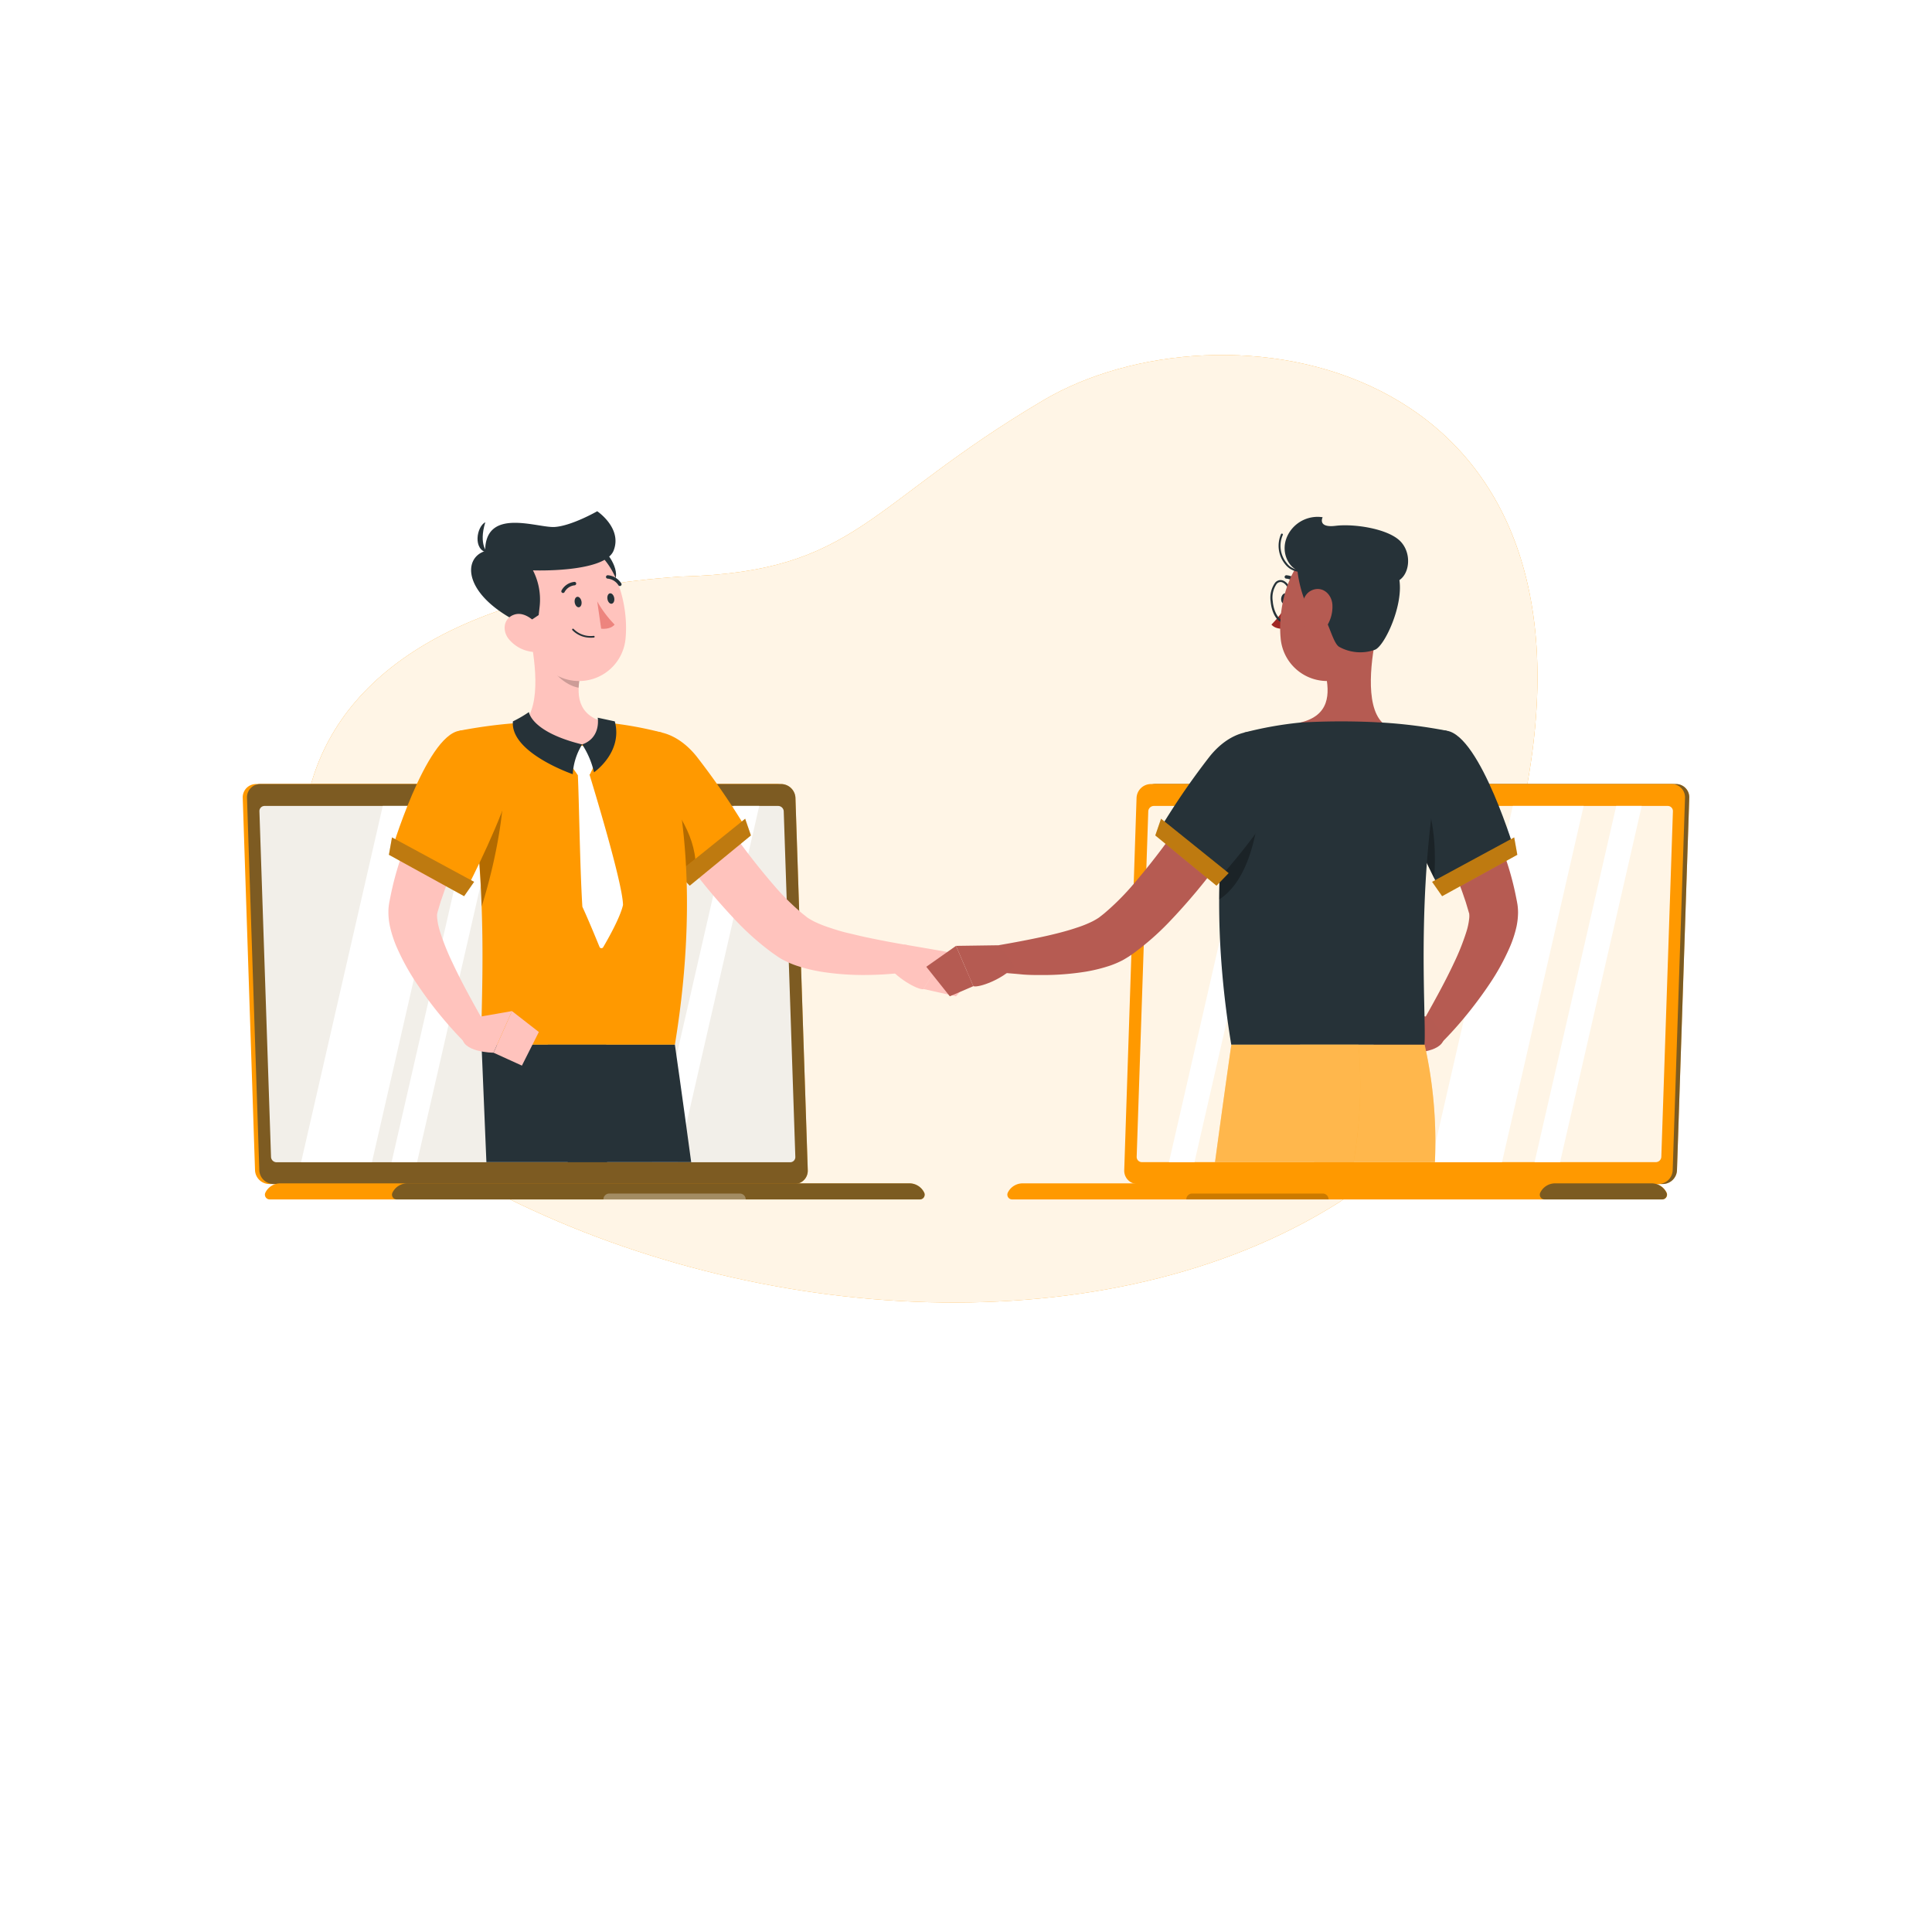<svg class="animated" id="freepik_stories-live-collaboration" xmlns="http://www.w3.org/2000/svg" viewBox="0 0 500 500" version="1.1" xmlns:xlink="http://www.w3.org/1999/xlink" xmlns:svgjs="http://svgjs.com/svgjs"><style>svg#freepik_stories-live-collaboration:not(.animated) .animable {opacity: 0;}svg#freepik_stories-live-collaboration.animated #freepik--character-1--inject-143 {animation: 1.5s Infinite  linear floating;animation-delay: 1.5s;}svg#freepik_stories-live-collaboration.animated #freepik--character-2--inject-143 {animation: 1.5s Infinite  linear floating;animation-delay: 1.5s;}            @keyframes floating {                0% {                    opacity: 1;                    transform: translateY(0px);                }                50% {                    transform: translateY(-10px);                }                100% {                    opacity: 1;                    transform: translateY(0px);                }            }        .animator-hidden { display: none; }</style><g id="freepik--background-simple--inject-143" class="animable" style="transform-origin: 238.112px 214.482px;"><path d="M176,149.23c-121.85,8.5-120,94.86-47.65,159.35,67.21,34.58,158.28,40.32,218,2.71,36.32-23.63,38.13-68.63,49-108.79C415,91.39,316,76.43,270,103.6S221.9,148.06,176,149.23Z" style="fill: rgb(255, 153, 0); transform-origin: 238.112px 214.482px;" id="elvn34tfhhcqc" class="animable"></path><g id="el8mtj0b64lz6"><path d="M176,149.23c-121.85,8.5-120,94.86-47.65,159.35,67.21,34.58,158.28,40.32,218,2.71,36.32-23.63,38.13-68.63,49-108.79C415,91.39,316,76.43,270,103.6S221.9,148.06,176,149.23Z" style="fill: rgb(255, 255, 255); opacity: 0.9; transform-origin: 238.112px 214.482px;" class="animable"></path></g></g><g id="freepik--Shadow--inject-143" class="animable animator-hidden" style="transform-origin: 250px 416.24px;"><ellipse id="freepik--path--inject-143" cx="250" cy="416.24" rx="193.89" ry="11.32" style="fill: rgb(245, 245, 245); transform-origin: 250px 416.24px;" class="animable"></ellipse></g><g id="freepik--Table--inject-143" class="animable animator-hidden" style="transform-origin: 250px 363.325px;"><polygon points="442.06 317.11 57.94 317.11 50.86 310.41 449.14 310.41 442.06 317.11" style="fill: rgb(255, 153, 0); transform-origin: 250px 313.76px;" id="el0nd7q4o1mb6" class="animable"></polygon><g id="el3v55tek7t2o"><polygon points="442.06 317.11 57.94 317.11 50.86 310.41 449.14 310.41 442.06 317.11" style="fill: rgb(255, 255, 255); opacity: 0.5; transform-origin: 250px 313.76px;" class="animable"></polygon></g><polygon points="409.12 320.72 90.88 320.72 85.01 317.11 414.99 317.11 409.12 320.72" style="fill: rgb(255, 153, 0); transform-origin: 250px 318.915px;" id="elxjg4ckpx4m" class="animable"></polygon><g id="ellhjs05pwor"><polygon points="409.12 320.72 90.88 320.72 85.01 317.11 414.99 317.11 409.12 320.72" style="opacity: 0.5; transform-origin: 250px 318.915px;" class="animable"></polygon></g><polygon points="88.36 416.24 83.79 416.24 97.96 320.72 108.15 320.72 88.36 416.24" style="fill: rgb(255, 153, 0); transform-origin: 95.97px 368.48px;" id="el7uurphk1yf" class="animable"></polygon><g id="elid4j0sdoll9"><polygon points="88.36 416.24 83.79 416.24 97.96 320.72 108.15 320.72 88.36 416.24" style="opacity: 0.5; transform-origin: 95.97px 368.48px;" class="animable"></polygon></g><polygon points="113.1 416.24 108.54 416.24 122.71 320.72 132.9 320.72 113.1 416.24" style="fill: rgb(255, 153, 0); transform-origin: 120.72px 368.48px;" id="elh96oyu0krli" class="animable"></polygon><g id="elb9ftrv61vsa"><polygon points="113.1 416.24 108.54 416.24 122.71 320.72 132.9 320.72 113.1 416.24" style="opacity: 0.5; transform-origin: 120.72px 368.48px;" class="animable"></polygon></g><polygon points="411.64 416.24 416.21 416.24 402.04 320.72 391.85 320.72 411.64 416.24" style="fill: rgb(255, 153, 0); transform-origin: 404.03px 368.48px;" id="elnk12we5kbo" class="animable"></polygon><g id="ellwc07pb2k2j"><polygon points="411.64 416.24 416.21 416.24 402.04 320.72 391.85 320.72 411.64 416.24" style="opacity: 0.5; transform-origin: 404.03px 368.48px;" class="animable"></polygon></g><polygon points="386.9 416.24 391.46 416.24 377.29 320.72 367.1 320.72 386.9 416.24" style="fill: rgb(255, 153, 0); transform-origin: 379.28px 368.48px;" id="elyp3dldzx75" class="animable"></polygon><g id="ellr2l155bgak"><polygon points="386.9 416.24 391.46 416.24 377.29 320.72 367.1 320.72 386.9 416.24" style="opacity: 0.5; transform-origin: 379.28px 368.48px;" class="animable"></polygon></g></g><g id="freepik--Gear--inject-143" class="animable animator-hidden" style="transform-origin: 242.47px 146.996px;"><path d="M224.28,95.14l12.91.87a2.75,2.75,0,0,1,2.34,1.62l1.36,3a2.76,2.76,0,0,0,1.49,1.42,37.35,37.35,0,0,1,4.7,2.33,2.78,2.78,0,0,0,2,.32l3.24-.76a2.78,2.78,0,0,1,2.71.87l8.52,9.74a2.77,2.77,0,0,1,.5,2.81l-1.18,3.1a2.77,2.77,0,0,0,.05,2.06,37.7,37.7,0,0,1,1.68,5,2.72,2.72,0,0,0,1.21,1.66l2.82,1.75a2.75,2.75,0,0,1,1.3,2.53l-.86,12.92a2.74,2.74,0,0,1-1.63,2.33l-3,1.36a2.83,2.83,0,0,0-1.42,1.49,36,36,0,0,1-2.32,4.7,2.75,2.75,0,0,0-.32,2l.75,3.23a2.75,2.75,0,0,1-.87,2.71l-9.74,8.52a2.75,2.75,0,0,1-2.8.5l-3.11-1.18a2.79,2.79,0,0,0-2.05,0,38.72,38.72,0,0,1-5,1.68,2.76,2.76,0,0,0-1.66,1.21l-1.75,2.82a2.77,2.77,0,0,1-2.54,1.3l-12.91-.86a2.77,2.77,0,0,1-2.34-1.62l-1.36-3a2.76,2.76,0,0,0-1.49-1.42,37.35,37.35,0,0,1-4.7-2.33,2.77,2.77,0,0,0-2-.32l-3.23.76a2.76,2.76,0,0,1-2.71-.87l-8.53-9.74a2.79,2.79,0,0,1-.5-2.81l1.18-3.1a2.74,2.74,0,0,0-.05-2.05,38.34,38.34,0,0,1-1.68-5,2.72,2.72,0,0,0-1.21-1.66l-2.82-1.75a2.75,2.75,0,0,1-1.3-2.53l.86-12.92a2.78,2.78,0,0,1,1.63-2.34l3-1.35a2.76,2.76,0,0,0,1.42-1.49,37.48,37.48,0,0,1,2.33-4.71,2.79,2.79,0,0,0,.33-2l-.76-3.23a2.76,2.76,0,0,1,.87-2.71l9.74-8.52a2.76,2.76,0,0,1,2.8-.51l3.11,1.18a2.74,2.74,0,0,0,2.05,0,37.23,37.23,0,0,1,5-1.68A2.81,2.81,0,0,0,220,99.27l1.75-2.82A2.78,2.78,0,0,1,224.28,95.14Zm-20.75,40.37a24.49,24.49,0,1,0,26.06-22.8A24.5,24.5,0,0,0,203.53,135.51Z" style="fill: rgb(255, 153, 0); transform-origin: 227.945px 137.096px;" id="elh4nbl6ziys" class="animable"></path><path d="M275.45,149.72l4.43-1.5a1.38,1.38,0,0,1,1.37.3l.73.7a1.41,1.41,0,0,0,.93.36,13.68,13.68,0,0,1,1.82.12,1.33,1.33,0,0,0,1-.24l.82-.59a1.38,1.38,0,0,1,1.4-.11l4.19,2.08a1.36,1.36,0,0,1,.76,1.17l0,1a1.38,1.38,0,0,0,.4.92,13.07,13.07,0,0,1,1.2,1.37,1.39,1.39,0,0,0,.85.52l1,.16a1.35,1.35,0,0,1,1.06.91l1.5,4.43a1.35,1.35,0,0,1-.29,1.37l-.7.73a1.39,1.39,0,0,0-.36.93,13.79,13.79,0,0,1-.12,1.82,1.34,1.34,0,0,0,.23,1l.59.82a1.34,1.34,0,0,1,.12,1.39l-2.08,4.2a1.36,1.36,0,0,1-1.17.76l-1,0a1.33,1.33,0,0,0-.91.4,17.55,17.55,0,0,1-1.37,1.2,1.39,1.39,0,0,0-.52.85l-.16,1a1.35,1.35,0,0,1-.91,1.06l-4.43,1.5a1.35,1.35,0,0,1-1.37-.3l-.74-.69a1.32,1.32,0,0,0-.93-.36,13.64,13.64,0,0,1-1.81-.12,1.33,1.33,0,0,0-1,.23l-.82.59a1.36,1.36,0,0,1-1.4.12l-4.19-2.08a1.36,1.36,0,0,1-.76-1.18l0-1a1.38,1.38,0,0,0-.4-.91,14.18,14.18,0,0,1-1.2-1.37,1.3,1.3,0,0,0-.85-.52l-1-.16a1.4,1.4,0,0,1-1.07-.91l-1.5-4.44a1.36,1.36,0,0,1,.3-1.36l.7-.73a1.41,1.41,0,0,0,.36-.94,13.79,13.79,0,0,1,.12-1.82,1.35,1.35,0,0,0-.24-1l-.58-.82a1.34,1.34,0,0,1-.12-1.39l2.08-4.2a1.33,1.33,0,0,1,1.17-.75l1,0a1.38,1.38,0,0,0,.92-.4,14.18,14.18,0,0,1,1.37-1.2,1.39,1.39,0,0,0,.52-.85l.16-1A1.35,1.35,0,0,1,275.45,149.72Zm2.65,16.18a5,5,0,1,0,3.14-6.35A5,5,0,0,0,278.1,165.9Z" style="fill: rgb(255, 153, 0); transform-origin: 282.853px 164.287px;" id="eluz7ml3pyjn" class="animable"></path><g id="el5ww0aqhct1g"><path d="M275.45,149.72l4.43-1.5a1.38,1.38,0,0,1,1.37.3l.73.7a1.41,1.41,0,0,0,.93.36,13.68,13.68,0,0,1,1.82.12,1.33,1.33,0,0,0,1-.24l.82-.59a1.38,1.38,0,0,1,1.4-.11l4.19,2.08a1.36,1.36,0,0,1,.76,1.17l0,1a1.38,1.38,0,0,0,.4.92,13.07,13.07,0,0,1,1.2,1.37,1.39,1.39,0,0,0,.85.52l1,.16a1.35,1.35,0,0,1,1.06.91l1.5,4.43a1.35,1.35,0,0,1-.29,1.37l-.7.73a1.39,1.39,0,0,0-.36.93,13.79,13.79,0,0,1-.12,1.82,1.34,1.34,0,0,0,.23,1l.59.82a1.34,1.34,0,0,1,.12,1.39l-2.08,4.2a1.36,1.36,0,0,1-1.17.76l-1,0a1.33,1.33,0,0,0-.91.4,17.55,17.55,0,0,1-1.37,1.2,1.39,1.39,0,0,0-.52.85l-.16,1a1.35,1.35,0,0,1-.91,1.06l-4.43,1.5a1.35,1.35,0,0,1-1.37-.3l-.74-.69a1.32,1.32,0,0,0-.93-.36,13.64,13.64,0,0,1-1.81-.12,1.33,1.33,0,0,0-1,.23l-.82.59a1.36,1.36,0,0,1-1.4.12l-4.19-2.08a1.36,1.36,0,0,1-.76-1.18l0-1a1.38,1.38,0,0,0-.4-.91,14.18,14.18,0,0,1-1.2-1.37,1.3,1.3,0,0,0-.85-.52l-1-.16a1.4,1.4,0,0,1-1.07-.91l-1.5-4.44a1.36,1.36,0,0,1,.3-1.36l.7-.73a1.41,1.41,0,0,0,.36-.94,13.79,13.79,0,0,1,.12-1.82,1.35,1.35,0,0,0-.24-1l-.58-.82a1.34,1.34,0,0,1-.12-1.39l2.08-4.2a1.33,1.33,0,0,1,1.17-.75l1,0a1.38,1.38,0,0,0,.92-.4,14.18,14.18,0,0,1,1.37-1.2,1.39,1.39,0,0,0,.52-.85l.16-1A1.35,1.35,0,0,1,275.45,149.72Zm2.65,16.18a5,5,0,1,0,3.14-6.35A5,5,0,0,0,278.1,165.9Z" style="fill: rgb(255, 255, 255); opacity: 0.5; transform-origin: 282.853px 164.287px;" class="animable"></path></g><path d="M249.9,197.74l5.5-9.53a2.35,2.35,0,0,0-2-3.52h-11a2.34,2.34,0,0,0-2,3.52l5.5,9.53A2.35,2.35,0,0,0,249.9,197.74Z" style="fill: rgb(255, 153, 0); transform-origin: 247.896px 191.773px;" id="elich8j4pbda" class="animable"></path></g><g id="freepik--character-1--inject-143" class="animable" style="transform-origin: 157.309px 221.36px;"><path d="M69.69,306.42H204.5a3.44,3.44,0,0,0,3.45-3.56l-3.19-96.38a3.74,3.74,0,0,0-3.69-3.57H66.27a3.43,3.43,0,0,0-3.45,3.57L66,302.86A3.71,3.71,0,0,0,69.69,306.42Z" style="fill: rgb(255, 153, 0); transform-origin: 135.385px 254.665px;" id="elvnofraohfbk" class="animable"></path><path d="M70.79,306.42H205.6a3.44,3.44,0,0,0,3.45-3.56l-3.19-96.38a3.74,3.74,0,0,0-3.69-3.57H67.37a3.44,3.44,0,0,0-3.45,3.57l3.19,96.38A3.71,3.71,0,0,0,70.79,306.42Z" style="fill: rgb(255, 153, 0); transform-origin: 136.485px 254.665px;" id="el06tk1p5zvisg" class="animable"></path><g id="ell8umhwd9l2o"><g style="opacity: 0.6; transform-origin: 136.485px 254.665px;" class="animable"><path d="M70.79,306.42H205.6a3.44,3.44,0,0,0,3.45-3.56l-3.19-96.38a3.74,3.74,0,0,0-3.69-3.57H67.37a3.44,3.44,0,0,0-3.45,3.57l3.19,96.38A3.71,3.71,0,0,0,70.79,306.42Z" style="fill: rgb(38, 50, 56); transform-origin: 136.485px 254.665px;" id="elqjpj7xwe29n" class="animable"></path></g></g><path d="M72.53,306.25H235.34a4.27,4.27,0,0,1,3.84,2.4,1.23,1.23,0,0,1-1.12,1.76H69.81a1.23,1.23,0,0,1-1.13-1.76A4.28,4.28,0,0,1,72.53,306.25Z" style="fill: rgb(255, 153, 0); transform-origin: 153.93px 308.33px;" id="eldh8xe399z3" class="animable"></path><g id="eldkh0jfhfmjq"><path d="M235.34,306.25H105.42a4.28,4.28,0,0,0-3.85,2.4,1.23,1.23,0,0,0,1.13,1.76H238.06a1.23,1.23,0,0,0,1.12-1.76A4.27,4.27,0,0,0,235.34,306.25Z" style="fill: rgb(38, 50, 56); opacity: 0.6; transform-origin: 170.375px 308.33px;" class="animable"></path></g><g id="elzrbbuayoff"><path d="M157.68,308.89h33.8a1.52,1.52,0,0,1,1.51,1.52H156.16A1.52,1.52,0,0,1,157.68,308.89Z" style="fill: rgb(255, 255, 255); opacity: 0.3; transform-origin: 174.575px 309.65px;" class="animable"></path></g><g id="ell7qosf1abye"><path d="M205.83,299.37l-3-89.4a1.46,1.46,0,0,0-1.44-1.39H68.48A1.33,1.33,0,0,0,67.14,210l3,89.4a1.44,1.44,0,0,0,1.43,1.39h133A1.34,1.34,0,0,0,205.83,299.37Z" style="fill: rgb(255, 255, 255); opacity: 0.9; transform-origin: 136.485px 254.685px;" class="animable"></path></g><polygon points="96.26 300.76 77.93 300.76 99.06 208.58 117.39 208.58 96.26 300.76" style="fill: rgb(255, 255, 255); transform-origin: 97.66px 254.67px;" id="ely9wwd94dnn" class="animable"></polygon><polygon points="107.94 300.76 101.34 300.76 122.47 208.58 129.07 208.58 107.94 300.76" style="fill: rgb(255, 255, 255); transform-origin: 115.205px 254.67px;" id="elq5ldiym8ok" class="animable"></polygon><polygon points="175.37 300.76 168.77 300.76 189.9 208.58 196.49 208.58 175.37 300.76" style="fill: rgb(255, 255, 255); transform-origin: 182.63px 254.67px;" id="el77lryshanam" class="animable"></polygon><g id="elm1m72hza5ls"><path d="M133.82,205.9a1.1,1.1,0,0,0,1.08,1,1,1,0,0,0,1-1,1.08,1.08,0,0,0-1.08-1A1,1,0,0,0,133.82,205.9Z" style="fill: rgb(255, 255, 255); opacity: 0.4; transform-origin: 134.86px 205.9px;" class="animable"></path></g><path d="M176.74,196.06c1.77,2.84,3.68,5.85,5.59,8.75s3.87,5.8,5.87,8.64a181.63,181.63,0,0,0,12.57,16.23,63.62,63.62,0,0,0,6.85,6.73l.86.68a6.44,6.44,0,0,0,.59.45,16.11,16.11,0,0,0,1.61.93,30.08,30.08,0,0,0,4.18,1.66c1.51.51,3.1,1,4.72,1.37s3.29.8,5,1.15c3.35.71,6.85,1.36,10.22,1.94v7c-1.92.28-3.72.42-5.59.55s-3.72.18-5.6.19a69.62,69.62,0,0,1-11.46-.91,42.18,42.18,0,0,1-6.05-1.52,23.62,23.62,0,0,1-3.22-1.38c-.55-.26-1.13-.63-1.69-1l-1.29-.9a69.42,69.42,0,0,1-8.9-7.79,159.27,159.27,0,0,1-14.29-17.18q-3.25-4.45-6.26-9c-2-3.08-4-6.1-5.86-9.38Z" style="fill: rgb(255, 195, 189); transform-origin: 199.695px 224.195px;" id="eljr1fkpembme" class="animable"></path><path d="M159.91,198c-1,8.78,19.93,29.76,19.93,29.76L194,215.94a192.12,192.12,0,0,0-13.75-20.21C172.2,185.76,161,188.07,159.91,198Z" style="fill: rgb(255, 153, 0); transform-origin: 176.938px 208.532px;" id="el45jce5q7hwg" class="animable"></path><g id="el51l2d83faag"><path d="M171.35,204.23c-5.59-6-8.26-7.55-11.48-5.16.43,9.27,20,28.67,20,28.67C181.15,217.79,176.08,211.39,171.35,204.23Z" style="opacity: 0.3; transform-origin: 169.97px 212.868px;" class="animable"></path></g><polygon points="192.85 211.89 194.34 216.21 178.5 229.21 175.37 225.96 192.85 211.89" style="fill: rgb(255, 153, 0); transform-origin: 184.855px 220.55px;" id="el939ho3yojj5" class="animable"></polygon><g id="elrafmkt0emwk"><polygon points="192.85 211.89 194.34 216.21 178.5 229.21 175.37 225.96 192.85 211.89" style="fill: rgb(38, 50, 56); opacity: 0.3; transform-origin: 184.855px 220.55px;" class="animable"></polygon></g><path d="M234.05,244.45l11,1.89L239,256c-1.44.23-7.18-2.88-9.72-6.74Z" style="fill: rgb(255, 195, 189); transform-origin: 237.165px 250.231px;" id="elb6hpw7d42nl" class="animable"></path><polygon points="251.8 252.86 247.41 257.84 238.99 255.95 245.03 246.34 251.8 252.86" style="fill: rgb(255, 195, 189); transform-origin: 245.395px 252.09px;" id="elxi9dpbgn7ge" class="animable"></polygon><path d="M171.3,189.59s12,28.22,3.36,80.78h-50c-.61-7.67,2.91-45.1-5.74-81.26A127.93,127.93,0,0,1,135.59,187a183.59,183.59,0,0,1,21.25,0A95.13,95.13,0,0,1,171.3,189.59Z" style="fill: rgb(255, 153, 0); transform-origin: 148.354px 228.531px;" id="el37876adiids" class="animable"></path><g id="elwljt8i8qvie"><path d="M130.09,198c1,6-.34,20.18-5.44,36.64a238.66,238.66,0,0,0-4.91-42v-.07C123,192.3,129.1,192.46,130.09,198Z" style="opacity: 0.3; transform-origin: 125.069px 213.567px;" class="animable"></path></g><path d="M136.86,163.07c1.58,6.84,3.35,19.37-1.27,23.93,0,0,2,5.66,14.7,5.66,14,0,6.55-5.66,6.55-5.66-7.69-1.82-7.69-7.48-6.55-12.79Z" style="fill: rgb(255, 195, 189); transform-origin: 147.205px 177.865px;" id="elr1tmawkvqw8" class="animable"></path><path d="M151.15,193.19l3,3.17a.64.64,0,0,1,.12.72l-1.5,3.13a.63.63,0,0,1-.55.37l-2.27.11a.63.63,0,0,1-.55-.28l-2.1-3a.65.65,0,0,1,0-.78l2.88-3.41A.63.63,0,0,1,151.15,193.19Z" style="fill: rgb(255, 255, 255); transform-origin: 150.751px 196.834px;" id="elnas8krf7rq" class="animable"></path><path d="M150.66,192.66a16.29,16.29,0,0,0-2.43,7.7s-16.23-5.55-15.49-13.67a32.15,32.15,0,0,0,4.15-2.41S137.42,189.41,150.66,192.66Z" style="fill: rgb(38, 50, 56); transform-origin: 141.688px 192.32px;" id="elym8ze6fpf9" class="animable"></path><path d="M150.66,192.66a22.15,22.15,0,0,1,3.07,7.21s7.52-5.15,5.38-13.18l-4.42-.95S155.62,190.92,150.66,192.66Z" style="fill: rgb(38, 50, 56); transform-origin: 155.077px 192.805px;" id="els20vwavp02e" class="animable"></path><path d="M152.5,200.24c1,3.32,8.54,27.94,8.73,33.83a.76.76,0,0,1,0,.15c-.7,3.17-3.84,8.73-5.12,10.91a.53.53,0,0,1-.95-.06c-.88-2.15-3-7.3-4.4-10.31a.61.61,0,0,1-.05-.18c-.66-10.75-.84-27.47-1.17-34.15a.53.53,0,0,1,.53-.56H152A.53.53,0,0,1,152.5,200.24Z" style="fill: rgb(255, 255, 255); transform-origin: 155.386px 222.634px;" id="eldilic4zd0lv" class="animable"></path><g id="el3oa4ph7rljo"><path d="M142.34,167.61l7.95,6.59a21.51,21.51,0,0,0-.53,3.77c-2.93-.42-7-3.61-7.45-6.66A10,10,0,0,1,142.34,167.61Z" style="opacity: 0.2; transform-origin: 146.221px 172.79px;" class="animable"></path></g><path d="M156.44,142.74c1.89,1.41,5.12,7.37,1,8.93S151.81,139.28,156.44,142.74Z" style="fill: rgb(38, 50, 56); transform-origin: 156.515px 146.989px;" id="ellskytlbqs2p" class="animable"></path><path d="M134.4,154.87c1.89,9.11,2.54,14.52,7.87,18.71a12.09,12.09,0,0,0,19.64-8.53c.78-8.45-2.46-21.92-12-24.58A12.23,12.23,0,0,0,134.4,154.87Z" style="fill: rgb(255, 195, 189); transform-origin: 148.059px 158.093px;" id="el4ypukc9m00s" class="animable"></path><path d="M135.59,161.73l3.82-2.55.25-2.22a16.54,16.54,0,0,0-1.73-9.35h0s18.57.69,20.87-5.12-4.24-10.18-4.24-10.18-6.57,3.77-11,4.07-18-5.24-18,6.23c-6,1.85-5.8,11.72,10,19.12" style="fill: rgb(38, 50, 56); transform-origin: 140.606px 147.02px;" id="el6610nqmzpbf" class="animable"></path><path d="M126.23,143.06s-2.46-1.95-.63-7.91C123.35,136.27,122.27,142.36,126.23,143.06Z" style="fill: rgb(38, 50, 56); transform-origin: 124.907px 139.105px;" id="el5eby3htptms" class="animable"></path><path d="M131.71,165.44a9.25,9.25,0,0,0,6,3.25c3.1.33,4-2.53,2.66-5.16-1.24-2.36-4.34-5.38-7.2-4.49S129.86,163.19,131.71,165.44Z" style="fill: rgb(255, 195, 189); transform-origin: 135.787px 163.798px;" id="elltvh93b652" class="animable"></path><path d="M178.88,300.76H146.93c-2.87-17.34-5.18-30.39-5.18-30.39h32.91S176.51,283.2,178.88,300.76Z" style="fill: rgb(38, 50, 56); transform-origin: 160.315px 285.565px;" id="el9g7wwogcwvg" class="animable"></path><path d="M125.88,300.76c-.72-17.34-1.26-30.39-1.26-30.39h32.26s.16,13.21.23,30.39Z" style="fill: rgb(38, 50, 56); transform-origin: 140.865px 285.565px;" id="eldmweb1qgetu" class="animable"></path><path d="M148.73,155.9c.11.75.59,1.31,1.08,1.26s.8-.71.69-1.45-.59-1.31-1.08-1.26S148.62,155.15,148.73,155.9Z" style="fill: rgb(38, 50, 56); transform-origin: 149.615px 155.805px;" id="elo03z7a3c2bd" class="animable"></path><path d="M157.2,155c.11.75.59,1.31,1.08,1.25s.8-.7.69-1.44-.59-1.31-1.08-1.26S157.09,154.22,157.2,155Z" style="fill: rgb(38, 50, 56); transform-origin: 158.085px 154.901px;" id="elt6stl86rch" class="animable"></path><path d="M154.56,155.64a28.32,28.32,0,0,0,4.5,6c-1.14,1.38-3.48,1.06-3.48,1.06Z" style="fill: rgb(237, 132, 126); transform-origin: 156.81px 159.186px;" id="elw7hhjx727" class="animable"></path><path d="M152.14,165a7.33,7.33,0,0,0,1.55,0,.22.22,0,0,0,.2-.24.23.23,0,0,0-.25-.2,6.2,6.2,0,0,1-5.18-1.78.22.22,0,0,0-.34.29A6.44,6.44,0,0,0,152.14,165Z" style="fill: rgb(38, 50, 56); transform-origin: 150.979px 163.871px;" id="el489rmbz6t2w" class="animable"></path><path d="M145.67,153.46a.43.43,0,0,0,.43-.22,3.35,3.35,0,0,1,2.6-1.76.45.45,0,0,0,.42-.47.44.44,0,0,0-.46-.42,4.27,4.27,0,0,0-3.33,2.21.44.44,0,0,0,.17.61A.34.34,0,0,0,145.67,153.46Z" style="fill: rgb(38, 50, 56); transform-origin: 147.195px 152.026px;" id="elev636powjtb" class="animable"></path><path d="M160.37,151.67a.47.47,0,0,0,.3-.08.45.45,0,0,0,.12-.61,4.56,4.56,0,0,0-3.51-2.11.45.45,0,0,0-.45.43.45.45,0,0,0,.44.45,3.68,3.68,0,0,1,2.78,1.72A.47.47,0,0,0,160.37,151.67Z" style="fill: rgb(38, 50, 56); transform-origin: 158.845px 150.271px;" id="el6ieb3fzif1t" class="animable"></path><path d="M128.47,203.16,126.25,207q-1.12,2-2.19,4-2.16,4-4.14,8.06c-1.3,2.71-2.54,5.43-3.65,8.17-.53,1.36-1.07,2.73-1.53,4.1l-.71,2.05-.59,2-.15.51-.08.26c0,.09,0,0,0,.06s0,.11-.07.22a5.69,5.69,0,0,0,0,1.18,17.34,17.34,0,0,0,.74,3.5,61.33,61.33,0,0,0,3.2,8c2.53,5.43,5.61,10.91,8.64,16.26l-5.53,4.32c-2.36-2.37-4.48-4.78-6.56-7.32s-4-5.18-5.89-8a60.2,60.2,0,0,1-5-9.09,29.64,29.64,0,0,1-1.84-5.62,17.32,17.32,0,0,1-.38-3.55,12.5,12.5,0,0,1,.16-2.14l.08-.52.07-.32.13-.65a75.77,75.77,0,0,1,2.63-10c1.06-3.22,2.3-6.32,3.62-9.38s2.77-6,4.32-8.94c.78-1.45,1.57-2.89,2.4-4.33s1.65-2.8,2.64-4.33Z" style="fill: rgb(255, 195, 189); transform-origin: 114.495px 232.595px;" id="elatikkp9brgu" class="animable"></path><path d="M118.93,189.11c-8.8,1.29-17.87,31.93-17.87,31.93L120,231.53s7.67-14.58,11.33-25.4C135.16,194.79,128.36,187.73,118.93,189.11Z" style="fill: rgb(255, 153, 0); transform-origin: 116.739px 210.234px;" id="elpdw20yyz7jd" class="animable"></path><polygon points="101.45 216.72 100.65 221.22 120.11 231.93 122.7 228.22 101.45 216.72" style="fill: rgb(255, 153, 0); transform-origin: 111.675px 224.325px;" id="elsh30fl5py4" class="animable"></polygon><g id="elhgkzmbdgdzt"><polygon points="101.45 216.72 100.65 221.22 120.11 231.93 122.7 228.22 101.45 216.72" style="fill: rgb(38, 50, 56); opacity: 0.3; transform-origin: 111.675px 224.325px;" class="animable"></polygon></g><path d="M123.2,263.29l9.3-1.62-4.77,10.77s-8.5-.05-8.11-4.43Z" style="fill: rgb(255, 195, 189); transform-origin: 126.053px 267.055px;" id="el1tbw1h3v9az" class="animable"></path><polygon points="139.45 267.08 135.07 275.78 127.73 272.44 132.5 261.67 139.45 267.08" style="fill: rgb(255, 195, 189); transform-origin: 133.59px 268.725px;" id="eluu29qt5wpw8" class="animable"></polygon></g><g id="freepik--character-2--inject-143" class="animable" style="transform-origin: 338.451px 222.085px;"><path d="M430.31,306.42H295.5a3.44,3.44,0,0,1-3.45-3.56l3.19-96.38a3.74,3.74,0,0,1,3.69-3.57h134.8a3.43,3.43,0,0,1,3.45,3.57L434,302.86A3.71,3.71,0,0,1,430.31,306.42Z" style="fill: rgb(255, 153, 0); transform-origin: 364.615px 254.665px;" id="el9dmv8wpek3b" class="animable"></path><g id="eldnkoqr1vhco"><path d="M430.31,306.42H295.5a3.44,3.44,0,0,1-3.45-3.56l3.19-96.38a3.74,3.74,0,0,1,3.69-3.57h134.8a3.43,3.43,0,0,1,3.45,3.57L434,302.86A3.71,3.71,0,0,1,430.31,306.42Z" style="fill: rgb(38, 50, 56); opacity: 0.6; transform-origin: 364.615px 254.665px;" class="animable"></path></g><path d="M429.21,306.42H294.4a3.44,3.44,0,0,1-3.45-3.56l3.19-96.38a3.74,3.74,0,0,1,3.69-3.57h134.8a3.44,3.44,0,0,1,3.45,3.57l-3.19,96.38A3.71,3.71,0,0,1,429.21,306.42Z" style="fill: rgb(255, 153, 0); transform-origin: 363.515px 254.665px;" id="elri1bjfpooyh" class="animable"></path><path d="M427.47,306.25H264.66a4.27,4.27,0,0,0-3.84,2.4,1.23,1.23,0,0,0,1.12,1.76H430.19a1.23,1.23,0,0,0,1.13-1.76A4.28,4.28,0,0,0,427.47,306.25Z" style="fill: rgb(255, 153, 0); transform-origin: 346.07px 308.33px;" id="elc8osrbykl2c" class="animable"></path><g id="elu8kynx61po"><path d="M427.47,306.25h-25a4.28,4.28,0,0,0-3.85,2.4,1.23,1.23,0,0,0,1.13,1.76h30.39a1.23,1.23,0,0,0,1.13-1.76A4.28,4.28,0,0,0,427.47,306.25Z" style="fill: rgb(38, 50, 56); opacity: 0.6; transform-origin: 414.945px 308.33px;" class="animable"></path></g><g id="elon4sl1ohfb"><path d="M342.32,308.89h-33.8a1.52,1.52,0,0,0-1.51,1.52h36.83A1.52,1.52,0,0,0,342.32,308.89Z" style="opacity: 0.2; transform-origin: 325.425px 309.65px;" class="animable"></path></g><g id="elgb5390kd07"><path d="M294.17,299.37l3-89.4a1.46,1.46,0,0,1,1.44-1.39h133a1.33,1.33,0,0,1,1.34,1.39l-3,89.4a1.44,1.44,0,0,1-1.43,1.39h-133A1.34,1.34,0,0,1,294.17,299.37Z" style="fill: rgb(255, 255, 255); opacity: 0.9; transform-origin: 363.56px 254.67px;" class="animable"></path></g><polygon points="388.72 300.76 370.39 300.76 391.52 208.58 409.85 208.58 388.72 300.76" style="fill: rgb(255, 255, 255); transform-origin: 390.12px 254.67px;" id="elt9hh4b13dnl" class="animable"></polygon><polygon points="309.13 300.76 302.53 300.76 323.66 208.58 330.25 208.58 309.13 300.76" style="fill: rgb(255, 255, 255); transform-origin: 316.39px 254.67px;" id="elk1tj52gdnnc" class="animable"></polygon><polygon points="403.75 300.76 397.15 300.76 418.28 208.58 424.88 208.58 403.75 300.76" style="fill: rgb(255, 255, 255); transform-origin: 411.015px 254.67px;" id="elstq7shgrop" class="animable"></polygon><g id="el7kb8xuniwms"><path d="M366.18,205.9a1.1,1.1,0,0,1-1.08,1,1,1,0,0,1-1-1,1.08,1.08,0,0,1,1.08-1A1,1,0,0,1,366.18,205.9Z" style="opacity: 0.4; transform-origin: 365.14px 205.9px;" class="animable"></path></g><path d="M356.46,163.07c-1.57,6.84-3.35,19.37,1.28,23.93,0,0-2,5.66-14.7,5.66-14,0-6.55-5.66-6.55-5.66,7.69-1.82,7.69-7.48,6.54-12.79Z" style="fill: rgb(181, 91, 82); transform-origin: 346.125px 177.865px;" id="elkglt76jraw" class="animable"></path><path d="M376.81,195.56c1,1.53,1.82,2.87,2.64,4.33s1.63,2.88,2.41,4.33c1.54,2.92,3,5.89,4.32,8.94s2.56,6.16,3.61,9.38a75.79,75.79,0,0,1,2.64,10l.13.65.06.32.09.52a14.91,14.91,0,0,1,.16,2.14,18.84,18.84,0,0,1-.38,3.55,29.63,29.63,0,0,1-1.85,5.62,59.3,59.3,0,0,1-5,9.09c-1.86,2.79-3.82,5.43-5.9,8a97.82,97.82,0,0,1-6.56,7.32l-5.52-4.32c3-5.35,6.11-10.83,8.64-16.26a61.23,61.23,0,0,0,3.19-8,17.34,17.34,0,0,0,.74-3.5,5.18,5.18,0,0,0,0-1.18c0-.11,0-.21-.08-.22l0-.06-.07-.26-.15-.51-.6-2-.7-2.05c-.47-1.37-1-2.74-1.54-4.1-1.11-2.74-2.35-5.46-3.64-8.17s-2.71-5.39-4.14-8.06q-1.06-2-2.19-4l-2.22-3.83Z" style="fill: rgb(182, 91, 82); transform-origin: 378.885px 232.655px;" id="el3ogv6jhn7bw" class="animable"></path><path d="M374.4,189.11c8.8,1.29,17.86,31.93,17.86,31.93l-18.93,10.49S365.65,217,362,206.13C358.16,194.79,365,187.73,374.4,189.11Z" style="fill: rgb(38, 50, 56); transform-origin: 376.586px 210.234px;" id="elelj4d9k4pyl" class="animable"></path><g id="eltsdnnvv9mo"><path d="M368.67,205.9,367.24,219c1.43,3.15,2.83,6,3.92,8.25C371.57,222,371.56,213.46,368.67,205.9Z" style="opacity: 0.3; transform-origin: 369.296px 216.575px;" class="animable"></path></g><polygon points="391.87 216.72 392.68 221.22 373.22 231.93 370.63 228.22 391.87 216.72" style="fill: rgb(255, 153, 0); transform-origin: 381.655px 224.325px;" id="elw4crjeshm0r" class="animable"></polygon><g id="elczkfqooq3vf"><polygon points="391.87 216.72 392.68 221.22 373.22 231.93 370.63 228.22 391.87 216.72" style="fill: rgb(38, 50, 56); opacity: 0.3; transform-origin: 381.655px 224.325px;" class="animable"></polygon></g><path d="M370.13,263.29l-9.31-1.62,4.78,10.77s8.49-.05,8.1-4.43Z" style="fill: rgb(181, 91, 82); transform-origin: 367.267px 267.055px;" id="elcu7z7xd7lo7" class="animable"></path><polygon points="353.88 267.08 358.25 275.78 365.6 272.44 360.82 261.67 353.88 267.08" style="fill: rgb(181, 91, 82); transform-origin: 359.74px 268.725px;" id="eldd2knxf04zk" class="animable"></polygon><path d="M322,189.59s-12,28.22-3.35,80.78h50c.61-7.67-2.92-45.1,5.74-81.26A128.23,128.23,0,0,0,357.74,187a183.59,183.59,0,0,0-21.25,0A95.11,95.11,0,0,0,322,189.59Z" style="fill: rgb(38, 50, 56); transform-origin: 344.953px 228.531px;" id="ellnor7qz5c3n" class="animable"></path><g id="elv7yfqnia66c"><path d="M316.65,213.73a169.84,169.84,0,0,0-1.11,19.05c6.8-4.43,9.22-14.59,10.18-21.95Z" style="opacity: 0.3; transform-origin: 320.63px 221.805px;" class="animable"></path></g><path d="M328.78,203.28c-1.91,3.28-3.84,6.3-5.86,9.38s-4.09,6.07-6.26,9a159.38,159.38,0,0,1-14.3,17.18,70,70,0,0,1-8.89,7.79l-1.3.9c-.56.34-1.14.71-1.68,1a24.27,24.27,0,0,1-3.23,1.38,42.18,42.18,0,0,1-6.05,1.52,69.53,69.53,0,0,1-11.46.91c-1.87,0-3.74,0-5.59-.19s-3.68-.27-5.6-.55v-7c3.37-.58,6.87-1.23,10.21-1.94,1.68-.35,3.35-.73,5-1.15s3.22-.86,4.72-1.37a29.59,29.59,0,0,0,4.18-1.66,16.11,16.11,0,0,0,1.61-.93c.25-.15.4-.31.6-.45l.86-.68a65.51,65.51,0,0,0,6.85-6.73,185.42,185.42,0,0,0,12.57-16.23c2-2.84,3.93-5.74,5.87-8.64s3.81-5.91,5.59-8.75Z" style="fill: rgb(182, 91, 82); transform-origin: 293.67px 224.205px;" id="elqdelkm70q4" class="animable"></path><path d="M333.41,198c1,8.78-18.58,30.08-18.58,30.08l-15.49-12.12a191.23,191.23,0,0,1,13.74-20.21C321.12,185.76,332.3,188.07,333.41,198Z" style="fill: rgb(38, 50, 56); transform-origin: 316.394px 208.694px;" id="el6bd7071c7vi" class="animable"></path><polygon points="300.48 211.89 298.99 216.21 314.82 229.21 317.96 225.96 300.48 211.89" style="fill: rgb(255, 153, 0); transform-origin: 308.475px 220.55px;" id="elloabiabux5c" class="animable"></polygon><g id="elycab0ybw46"><polygon points="300.48 211.89 298.99 216.21 314.82 229.21 317.96 225.96 300.48 211.89" style="fill: rgb(38, 50, 56); opacity: 0.3; transform-origin: 308.475px 220.55px;" class="animable"></polygon></g><path d="M258.56,244.63l-11.15.16,4.49,10.44c1.38.45,7.54-1.74,10.64-5.16Z" style="fill: rgb(181, 91, 82); transform-origin: 254.975px 249.959px;" id="el72wggvu6xtd" class="animable"></path><polygon points="239.72 250.2 245.81 257.84 251.9 255.22 247.41 244.79 239.72 250.2" style="fill: rgb(181, 91, 82); transform-origin: 245.81px 251.315px;" id="elrd6v3273vkd" class="animable"></polygon><path d="M333.35,155c-.11.75-.59,1.31-1.08,1.25s-.8-.7-.7-1.44.6-1.31,1.09-1.26S333.46,154.22,333.35,155Z" style="fill: rgb(38, 50, 56); transform-origin: 332.462px 154.901px;" id="el9ze7oh9h8tv" class="animable"></path><path d="M333.56,155.64a28.13,28.13,0,0,1-4.51,6c1.15,1.38,3.49,1.06,3.49,1.06Z" style="fill: rgb(160, 39, 36); transform-origin: 331.305px 159.186px;" id="el6xuqcyapclo" class="animable"></path><path d="M332.29,161.16c-1.67,0-3.18-2.41-3.45-5.49A6.72,6.72,0,0,1,330,150.8a1.88,1.88,0,0,1,1.4-.68h0c1.67,0,3.18,2.4,3.45,5.48h0a6.7,6.7,0,0,1-1.14,4.88,1.92,1.92,0,0,1-1.4.68Zm-.9-10.54h0a1.39,1.39,0,0,0-1,.51,6.26,6.26,0,0,0-1,4.5c.24,2.73,1.59,5,3,5h0a1.4,1.4,0,0,0,1-.52,6.18,6.18,0,0,0,1-4.49C334.1,152.92,332.75,150.62,331.39,150.62Z" style="fill: rgb(38, 50, 56); transform-origin: 331.848px 155.64px;" id="el94t3gz51ist" class="animable"></path><path d="M336,151.67a.44.44,0,0,0,.29-.08.44.44,0,0,0,.13-.61,4.56,4.56,0,0,0-3.51-2.11.45.45,0,0,0-.45.43.45.45,0,0,0,.44.45,3.68,3.68,0,0,1,2.78,1.72A.47.47,0,0,0,336,151.67Z" style="fill: rgb(38, 50, 56); transform-origin: 334.476px 150.271px;" id="el4d3miwenkfp" class="animable"></path><path d="M358.93,154.87c-1.9,9.11-2.54,14.52-7.88,18.71a12.09,12.09,0,0,1-19.63-8.53c-.78-8.45,2.45-21.92,12-24.58A12.24,12.24,0,0,1,358.93,154.87Z" style="fill: rgb(181, 91, 82); transform-origin: 345.269px 158.092px;" id="elkla4416u2n" class="animable"></path><path d="M371.35,300.76a115.12,115.12,0,0,0-2.65-30.39H336.44a121.63,121.63,0,0,1,3.69,30.39Z" style="fill: rgb(255, 153, 0); transform-origin: 353.956px 285.565px;" id="elu21bwvzv32" class="animable"></path><g id="elemb4y2mo77"><path d="M371.35,300.76a115.12,115.12,0,0,0-2.65-30.39H336.44a121.63,121.63,0,0,1,3.69,30.39Z" style="fill: rgb(255, 255, 255); opacity: 0.3; transform-origin: 353.956px 285.565px;" class="animable"></path></g><path d="M339.17,157.61c-1.78-.89-4-9.78-3.39-12.94s7.78-6.56,14.83-5.28,10.08,3.75,11.45,10.17c1.41,6.66-3.73,17.75-6.27,18.61a11.24,11.24,0,0,1-9.23-.78C344.29,166,343.11,155.78,339.17,157.61Z" style="fill: rgb(38, 50, 56); transform-origin: 348.989px 153.964px;" id="elvb8xm5yc15l" class="animable"></path><path d="M337.3,147.86c-3.44.2-6.72-5.28-3.56-10.17a8.65,8.65,0,0,1,8.56-3.83s-1.44,2.81,3.36,2.22,13.74.75,16.86,4.11c3.86,4.14,1.53,12.28-4.28,10.28S337.3,147.86,337.3,147.86Z" style="fill: rgb(38, 50, 56); transform-origin: 348.44px 142.271px;" id="ela7beb0lpgoa" class="animable"></path><path d="M336.38,148a5.07,5.07,0,0,1-3.72-1.9,7.56,7.56,0,0,1-1.14-7.85.25.25,0,1,1,.47.19,7,7,0,0,0,1.05,7.33,4.22,4.22,0,0,0,4.07,1.64.26.26,0,0,1,.3.18.26.26,0,0,1-.18.31A3.53,3.53,0,0,1,336.38,148Z" style="fill: rgb(38, 50, 56); transform-origin: 334.158px 143.046px;" id="elfd24m9fxhjf" class="animable"></path><path d="M344.82,156.46a9.28,9.28,0,0,1-2.13,6.51c-2,2.37-4.67.94-5.48-1.91-.73-2.57-.56-6.89,2.13-8.22S344.61,153.57,344.82,156.46Z" style="fill: rgb(181, 91, 82); transform-origin: 340.838px 158.295px;" id="el1iu8748f1z9" class="animable"></path><path d="M314.45,300.76H350.3a117.84,117.84,0,0,0,1.27-30.39h-32.9S316.82,283.2,314.45,300.76Z" style="fill: rgb(255, 153, 0); transform-origin: 333.236px 285.565px;" id="el0zs1dhmizxcl" class="animable"></path><g id="eljxky7kjbwye"><path d="M314.45,300.76H350.3a117.84,117.84,0,0,0,1.27-30.39h-32.9S316.82,283.2,314.45,300.76Z" style="fill: rgb(255, 255, 255); opacity: 0.3; transform-origin: 333.236px 285.565px;" class="animable"></path></g></g><defs>     <filter id="active" height="200%">         <feMorphology in="SourceAlpha" result="DILATED" operator="dilate" radius="2"></feMorphology>                <feFlood flood-color="#32DFEC" flood-opacity="1" result="PINK"></feFlood>        <feComposite in="PINK" in2="DILATED" operator="in" result="OUTLINE"></feComposite>        <feMerge>            <feMergeNode in="OUTLINE"></feMergeNode>            <feMergeNode in="SourceGraphic"></feMergeNode>        </feMerge>    </filter>    <filter id="hover" height="200%">        <feMorphology in="SourceAlpha" result="DILATED" operator="dilate" radius="2"></feMorphology>                <feFlood flood-color="#ff0000" flood-opacity="0.5" result="PINK"></feFlood>        <feComposite in="PINK" in2="DILATED" operator="in" result="OUTLINE"></feComposite>        <feMerge>            <feMergeNode in="OUTLINE"></feMergeNode>            <feMergeNode in="SourceGraphic"></feMergeNode>        </feMerge>            <feColorMatrix type="matrix" values="0   0   0   0   0                0   1   0   0   0                0   0   0   0   0                0   0   0   1   0 "></feColorMatrix>    </filter></defs></svg>